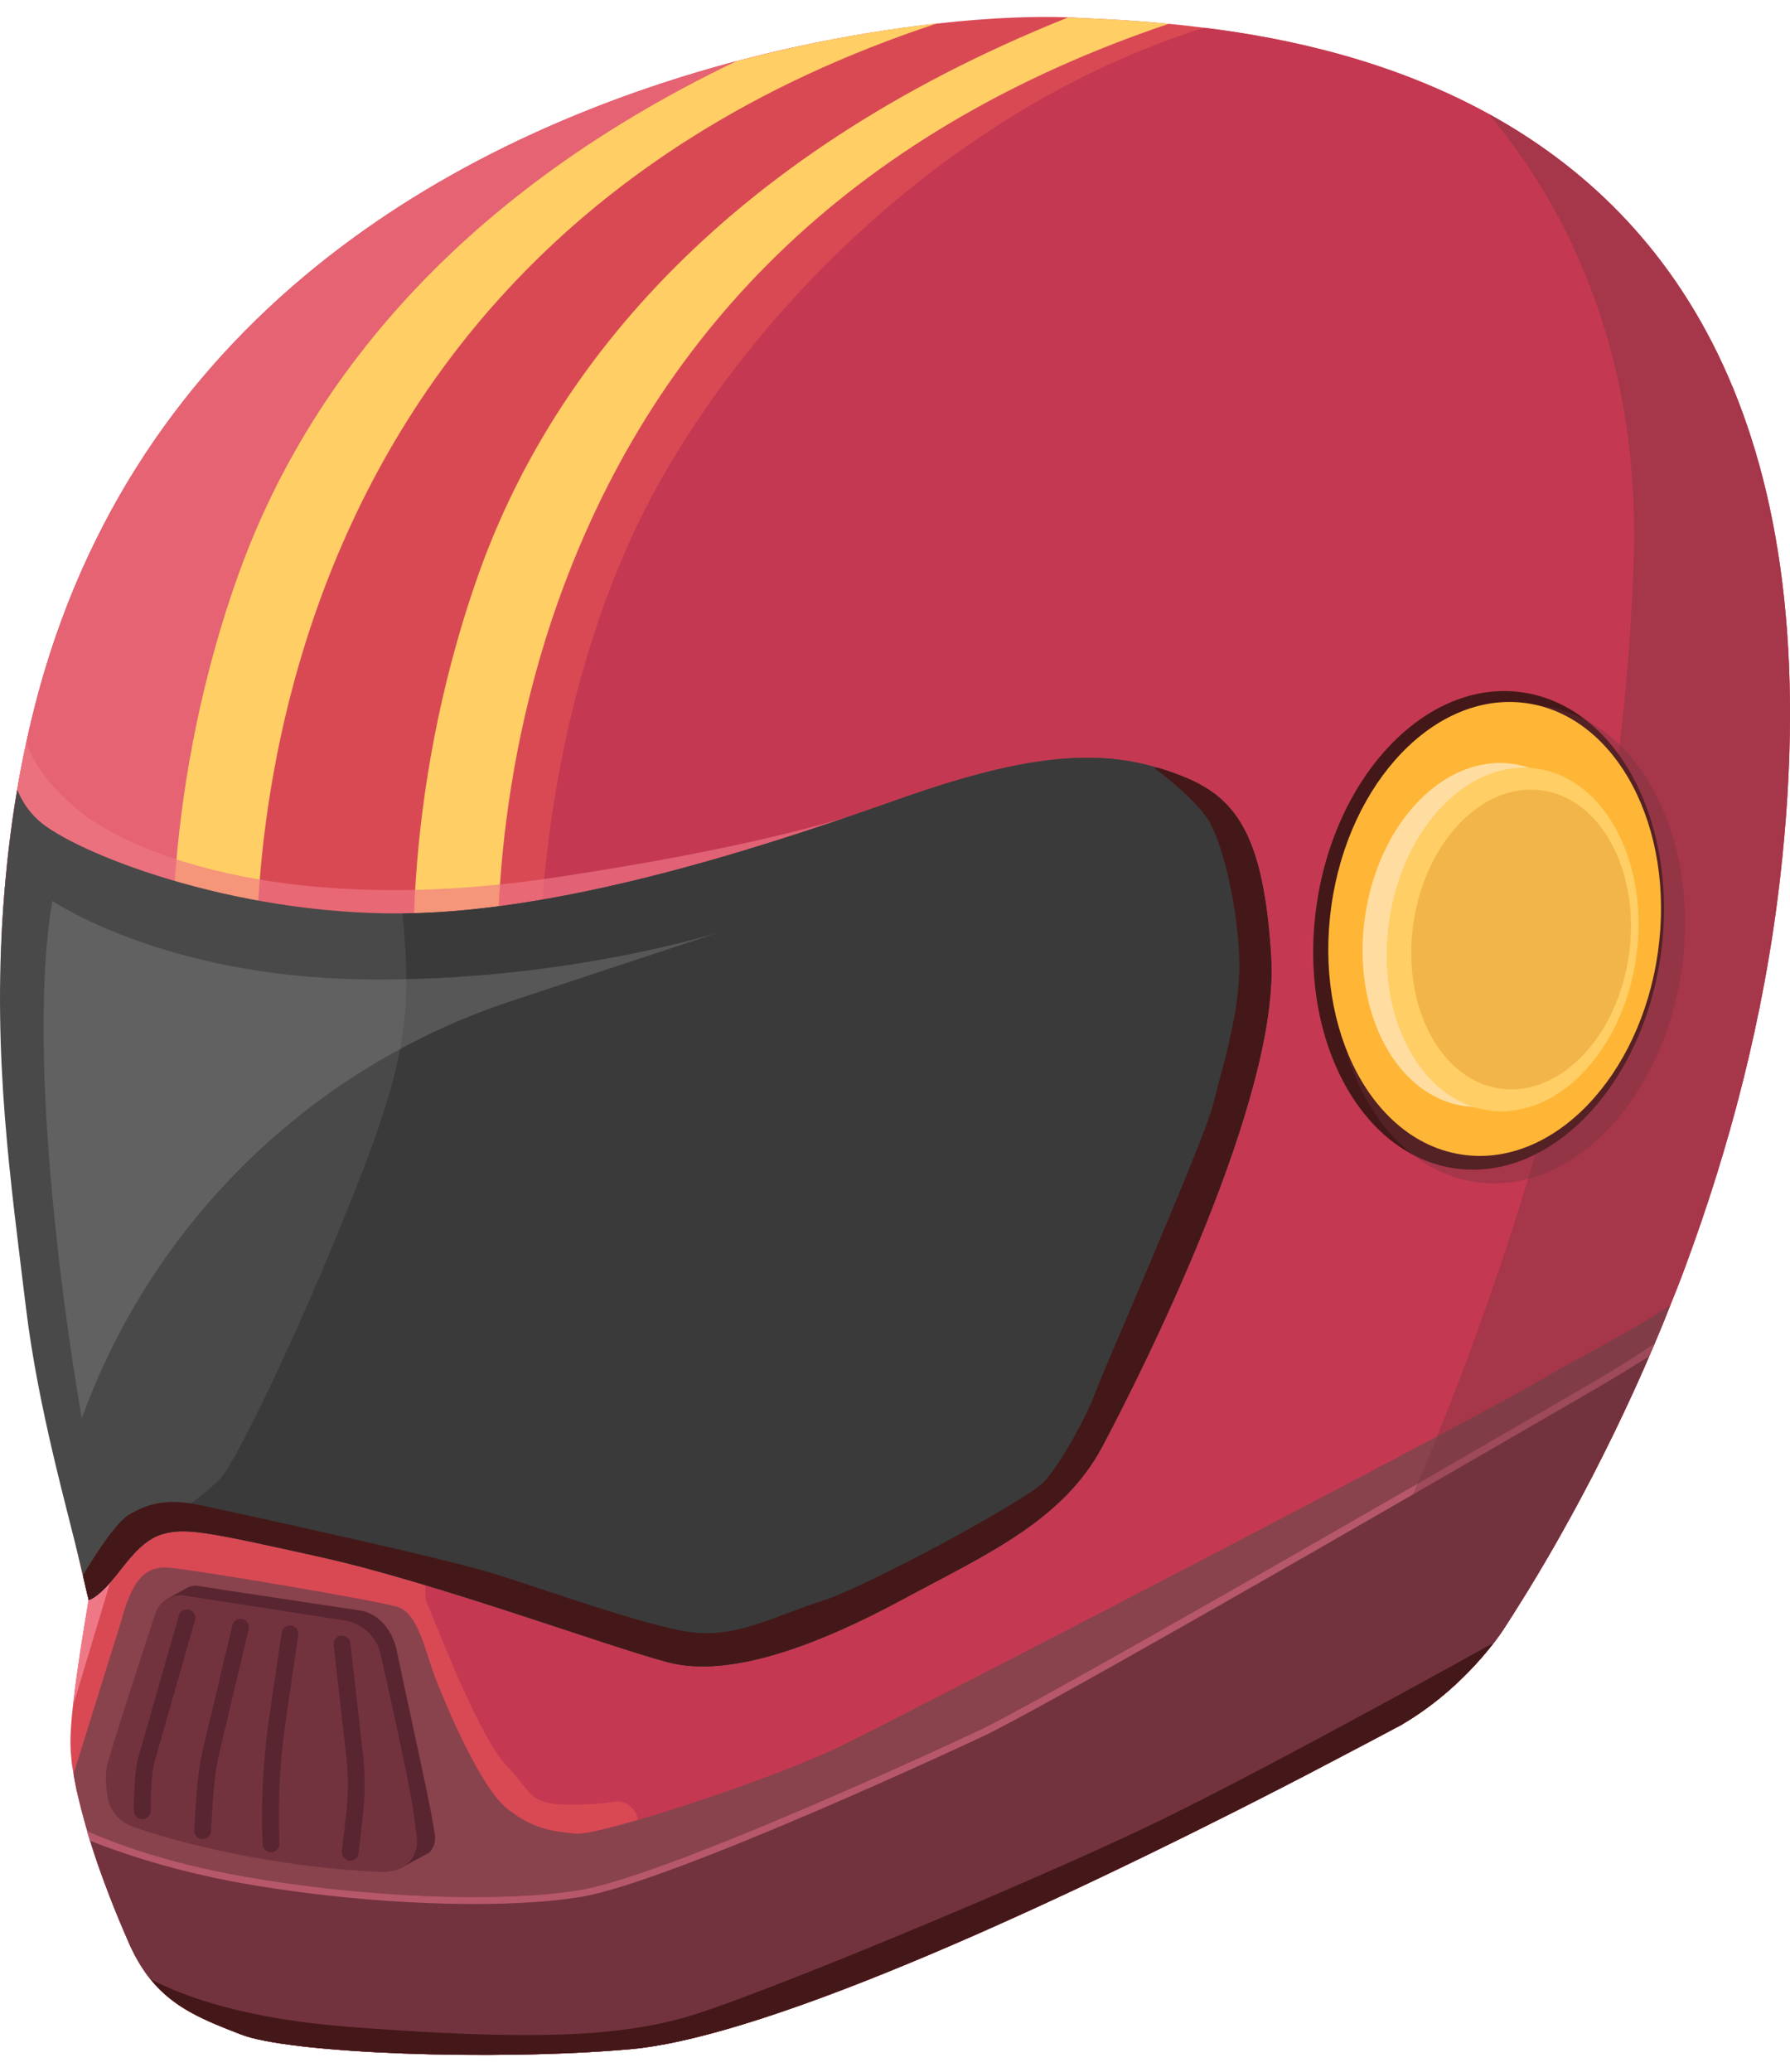 <svg width="70" height="81" viewBox="0 0 70 81" fill="none" xmlns="http://www.w3.org/2000/svg">
<path d="M69.615 34.313C68.975 39.889 67.579 44.987 65.95 49.402C65.747 49.961 65.538 50.496 65.317 51.031C65.12 51.535 64.917 52.04 64.708 52.525C62.623 57.456 60.361 61.293 58.836 63.636C58.811 63.667 58.793 63.698 58.774 63.734C58.743 63.765 58.719 63.814 58.682 63.869C58.252 64.478 56.942 66.163 54.87 67.392C54.852 67.405 54.839 67.417 54.821 67.423C53.517 68.118 51.722 69.065 49.631 70.141C42.474 73.799 31.867 78.848 25.902 79.936C25.447 80.022 25.023 80.078 24.63 80.115C19.323 80.582 11.311 80.281 9.424 79.537C7.53 78.799 6.048 78.221 5.058 76.001C4.825 75.46 4.554 74.833 4.295 74.162C4.234 73.99 4.166 73.819 4.099 73.64C4.031 73.468 3.976 73.29 3.908 73.111C3.841 72.939 3.785 72.761 3.723 72.576C3.447 71.759 3.213 70.928 3.035 70.16C2.998 70.006 2.967 69.871 2.943 69.724C2.887 69.453 2.845 69.189 2.807 68.93C2.795 68.838 2.789 68.74 2.783 68.654C2.77 68.574 2.77 68.5 2.764 68.433C2.752 68.236 2.752 68.045 2.758 67.867C2.77 67.541 2.801 67.147 2.85 66.717V66.704C2.899 66.274 2.961 65.801 3.029 65.321C3.164 64.374 3.324 63.378 3.465 62.548C3.256 61.699 3.035 60.734 2.814 59.67C2.322 57.334 1.823 54.505 1.442 51.345C1.018 47.816 0.274 44.065 0.084 40C0.053 39.422 0.034 38.837 0.034 38.248C0.034 37.35 0.059 36.427 0.126 35.493C0.237 33.937 0.409 32.406 0.673 30.869C0.778 30.242 0.895 29.621 1.036 28.994C1.036 28.988 1.036 28.988 1.036 28.988C1.171 28.361 1.325 27.733 1.491 27.107C5.623 11.87 18.407 5.155 28.798 2.388C28.798 2.388 28.81 2.388 28.817 2.388C29.591 2.185 30.36 2.001 31.104 1.835C33.108 1.398 34.984 1.103 36.644 0.919H36.662C38.803 0.679 40.567 0.63 41.772 0.679H41.816C42.849 0.729 44.183 0.784 45.708 0.931C46.151 0.975 46.611 1.023 47.085 1.085C50.437 1.497 54.464 2.395 58.208 4.449C65.464 8.426 71.625 16.739 69.615 34.313Z" fill="#D94954"/>
<path d="M58.208 4.448C54.463 2.394 50.436 1.496 47.085 1.084C36.417 4.448 28.313 13.37 24.863 20.65C21.26 28.262 21.162 36.373 21.162 36.373L23.891 61.451L16.69 61.582C16.69 61.582 16.55 62.427 16.704 62.696C16.858 62.965 18.664 67.846 19.817 69.037C20.97 70.228 20.548 70.651 23.045 70.536C23.39 70.52 23.712 70.486 24.012 70.439C24.475 70.368 24.899 70.713 24.95 71.178L25.903 79.937C31.867 78.849 42.474 73.801 49.632 70.142C51.722 69.066 53.518 68.119 54.821 67.424C54.84 67.418 54.852 67.406 54.87 67.393C56.943 66.164 58.252 64.479 58.682 63.87C58.72 63.815 58.744 63.766 58.775 63.735C58.793 63.698 58.812 63.668 58.836 63.637C60.361 61.294 62.624 57.457 64.708 52.526C64.918 52.04 65.12 51.536 65.317 51.032C65.538 50.497 65.748 49.962 65.95 49.403C67.58 44.988 68.976 39.89 69.615 34.313C71.624 16.739 65.463 8.426 58.208 4.448Z" fill="#C43951"/>
<path d="M4.633 58.748L4.535 61.109L2.85 66.705C2.899 66.274 2.96 65.801 3.028 65.321C3.164 64.374 3.324 63.378 3.465 62.548C3.256 61.699 3.035 60.734 2.813 59.67L4.633 58.748Z" fill="#EF7886"/>
<path d="M8.132 37.138C8.132 37.138 4.521 37.65 0.034 38.249C0.034 37.348 0.06 36.427 0.126 35.492C0.238 33.94 0.409 32.407 0.672 30.868C0.883 29.618 1.152 28.368 1.495 27.105C5.935 10.726 20.381 4.186 31.104 1.838C7.474 11.435 8.132 37.138 8.132 37.138Z" fill="#E56373"/>
<path d="M10.098 39.276L6.823 39.604C6.79 39.276 6.086 31.611 9.276 22.593C11.75 15.587 17.341 7.877 28.801 2.39C28.801 2.39 28.808 2.39 28.814 2.39C29.591 2.187 30.36 2.003 31.103 1.838C33.11 1.397 34.985 1.101 36.642 0.917C7.611 10.475 10.065 38.993 10.098 39.276Z" fill="#FFCE65"/>
<path d="M45.708 0.93C33.781 4.949 25.755 12.527 21.848 23.454C18.861 31.802 19.519 39.097 19.526 39.17L16.256 39.492C16.223 39.17 15.512 31.499 18.703 22.48C21.413 14.81 27.952 6.206 41.773 0.68H41.813C42.846 0.726 44.181 0.785 45.708 0.93Z" fill="#FFCE65"/>
<path opacity="0.66" d="M35.322 31.182L33.152 40.971L19.163 44.298C19.163 44.298 7.874 41.789 0.084 40C0.053 39.422 0.034 38.837 0.034 38.248C0.034 37.35 0.059 36.428 0.126 35.493C0.237 33.937 0.409 32.406 0.673 30.869C0.778 30.242 0.895 29.621 1.036 28.994C1.276 29.947 2.316 31.138 3.355 31.901C5.458 33.438 11.403 35.844 21.69 34.306C31.971 32.769 35.322 31.182 35.322 31.182Z" fill="#EF7886"/>
<path d="M43.129 56.511C41.569 59.471 38.523 60.787 35.32 62.516C32.116 64.247 28.577 65.641 26.11 64.983C23.643 64.326 16.986 61.859 12.539 60.872C8.105 59.885 7.276 59.72 6.375 59.97C5.474 60.213 4.895 61.201 4.316 61.859C3.743 62.516 3.467 62.549 3.467 62.549C3.395 62.253 3.323 61.938 3.25 61.615C3.25 61.602 3.244 61.595 3.244 61.582C2.625 58.944 1.5 55.141 1.007 51.063C0.428 46.261 -0.295 41.34 0.126 35.492C0.238 33.939 0.409 32.407 0.672 30.867C0.843 31.288 1.105 31.716 1.527 32.091C2.915 33.321 9.039 35.769 15.743 35.709H15.829C22.578 35.63 30.88 32.749 35.32 31.183C39.708 29.644 42.648 29.223 45.254 30.013C45.286 30.02 45.319 30.026 45.352 30.039C47.983 30.854 49.379 31.927 49.707 37.433C50.036 42.946 44.694 53.55 43.129 56.511Z" fill="#494949"/>
<path d="M43.129 56.511C41.57 59.471 38.524 60.787 35.32 62.516C32.116 64.247 28.578 65.641 26.11 64.983C23.643 64.326 16.986 61.859 12.54 60.872C8.105 59.885 7.277 59.72 6.376 59.97C5.474 60.213 4.895 61.201 4.317 61.859C3.744 62.516 3.468 62.549 3.468 62.549C3.396 62.253 3.323 61.938 3.251 61.615C5.303 60.325 8.145 58.437 8.705 57.694C9.363 56.819 11.56 52.378 13.81 46.728C15.928 41.393 16.099 39.63 15.744 35.709H15.83C22.579 35.63 30.881 32.749 35.322 31.183C39.709 29.644 42.65 29.223 45.255 30.013C45.288 30.02 45.321 30.026 45.354 30.039C47.985 30.854 49.38 31.927 49.708 37.433C50.036 42.946 44.694 53.55 43.129 56.511Z" fill="#3A3A3A"/>
<path d="M65.318 51.031C65.121 51.538 64.917 52.038 64.706 52.525C64.607 52.755 64.509 52.985 64.41 53.209C64.318 53.425 64.226 53.629 64.134 53.84C63.93 54.294 63.726 54.742 63.516 55.182C63.384 55.465 63.252 55.741 63.121 56.011C62.884 56.497 62.647 56.971 62.41 57.432C62.305 57.643 62.199 57.853 62.088 58.057C62.049 58.129 62.009 58.208 61.97 58.281C61.865 58.484 61.759 58.681 61.654 58.872C61.496 59.168 61.338 59.458 61.18 59.734C61.055 59.958 60.937 60.175 60.812 60.392C60.72 60.55 60.628 60.714 60.542 60.866C60.391 61.123 60.246 61.365 60.102 61.602C59.99 61.793 59.872 61.977 59.766 62.161C59.654 62.345 59.542 62.516 59.437 62.687C59.424 62.707 59.411 62.726 59.398 62.746C59.233 63.016 59.069 63.272 58.918 63.509C58.892 63.548 58.865 63.594 58.839 63.634C58.813 63.667 58.793 63.7 58.773 63.733C58.747 63.766 58.72 63.812 58.681 63.871C58.253 64.477 56.945 66.16 54.872 67.391C54.852 67.404 54.839 67.417 54.819 67.424C53.991 67.864 52.964 68.41 51.787 69.022C51.458 69.2 51.109 69.377 50.754 69.562C50.405 69.746 50.037 69.93 49.662 70.121C49.649 70.127 49.636 70.134 49.629 70.134V70.141C41.932 74.074 30.243 79.62 24.631 80.114C19.322 80.581 11.309 80.278 9.422 79.535C7.527 78.798 6.047 78.219 5.06 76.002C4.824 75.462 4.554 74.831 4.298 74.16C4.232 73.989 4.166 73.818 4.101 73.64C4.035 73.469 3.976 73.291 3.91 73.114C3.844 72.936 3.785 72.759 3.726 72.575C3.45 71.759 3.213 70.93 3.035 70.16C3.002 70.009 2.969 69.871 2.943 69.726C2.917 69.602 2.897 69.477 2.877 69.352L4.732 63.398C5.107 62.01 5.555 61.201 6.581 61.286C7.607 61.365 14.718 62.569 15.534 62.818C16.363 63.062 16.613 64.529 17.027 65.601C17.435 66.667 18.791 69.877 19.823 70.699C20.85 71.522 21.633 71.601 22.533 71.686C23.441 71.765 30.059 69.627 32.855 68.272C35.039 67.213 49.025 59.97 56.202 56.154C58.222 55.082 59.702 54.279 60.235 53.963C61.95 52.939 63.719 52.103 65.318 51.031Z" fill="#89434D"/>
<path d="M64.705 52.523C64.633 52.694 64.56 52.865 64.488 53.03C64.172 53.774 63.843 54.491 63.514 55.181C63.383 55.464 63.251 55.74 63.12 56.01C62.462 57.372 61.804 58.622 61.179 59.734C61.054 59.957 60.936 60.174 60.811 60.391C60.692 60.602 60.567 60.812 60.449 61.01C60.219 61.418 59.989 61.8 59.765 62.161C59.654 62.339 59.548 62.516 59.437 62.687C59.233 63.023 59.029 63.345 58.838 63.635C58.812 63.668 58.792 63.701 58.772 63.734C58.746 63.767 58.719 63.813 58.68 63.872C58.614 63.964 58.528 64.083 58.423 64.221H58.416C57.831 64.984 56.627 66.352 54.87 67.391C54.851 67.404 54.837 67.418 54.818 67.424C53.989 67.865 52.962 68.411 51.785 69.023C51.456 69.201 51.107 69.378 50.752 69.562C50.403 69.746 50.035 69.93 49.66 70.121C49.647 70.128 49.634 70.135 49.627 70.135V70.141C41.931 74.075 30.241 79.621 24.629 80.114C19.32 80.581 11.307 80.279 9.42 79.536C7.992 78.983 6.802 78.516 5.88 77.371C5.874 77.371 5.874 77.371 5.874 77.371C5.578 76.996 5.302 76.549 5.059 76.003C4.572 74.911 3.98 73.438 3.519 71.964C3.479 71.839 3.447 71.714 3.407 71.589C4.427 72.043 6.466 72.825 9.578 73.371C14.268 74.194 19.491 74.398 22.616 73.904C25.741 73.41 35.648 68.891 38.279 67.654C40.022 66.839 48.884 61.78 55.436 58.004C58.777 56.077 61.514 54.491 62.415 53.965C63.277 53.458 64.054 52.964 64.705 52.523Z" fill="#72333F"/>
<path d="M64.705 52.523C64.633 52.694 64.56 52.865 64.488 53.03C63.817 53.445 63.074 53.899 62.581 54.188C61.679 54.714 58.943 56.3 55.601 58.227C51.095 60.825 40.405 66.963 38.419 67.891C38.3 67.95 26.235 73.6 22.67 74.166C21.525 74.35 20.104 74.436 18.538 74.436C15.762 74.436 12.519 74.16 9.52 73.633C6.717 73.14 4.593 72.39 3.52 71.962C3.48 71.837 3.448 71.712 3.408 71.587C4.428 72.041 6.467 72.824 9.579 73.37C14.269 74.192 19.492 74.396 22.617 73.903C25.742 73.409 35.649 68.89 38.28 67.653C40.023 66.837 48.885 61.778 55.437 58.003C58.778 56.075 61.515 54.49 62.416 53.963C63.278 53.458 64.054 52.964 64.705 52.523Z" fill="#B7586A"/>
<path opacity="0.36" d="M69.614 34.315C68.976 39.887 67.581 44.985 65.949 49.399C65.745 49.958 65.534 50.498 65.317 51.031C65.12 51.538 64.916 52.037 64.706 52.524C64.607 52.754 64.509 52.985 64.41 53.208C64.318 53.425 64.226 53.629 64.134 53.84C63.93 54.294 63.726 54.741 63.515 55.181C63.383 55.464 63.252 55.74 63.12 56.01C62.883 56.497 62.647 56.971 62.41 57.431C62.304 57.642 62.199 57.852 62.088 58.056C62.048 58.128 62.009 58.207 61.969 58.28C61.864 58.484 61.759 58.681 61.654 58.872C61.496 59.168 61.338 59.458 61.18 59.734C61.055 59.958 60.937 60.174 60.812 60.391C60.72 60.549 60.628 60.713 60.542 60.865C60.509 60.918 60.476 60.964 60.45 61.01C60.332 61.214 60.213 61.411 60.101 61.602C59.989 61.793 59.871 61.977 59.765 62.161C59.654 62.345 59.542 62.516 59.437 62.687C59.423 62.707 59.41 62.726 59.397 62.746C59.233 63.016 59.069 63.272 58.917 63.509C58.891 63.548 58.865 63.594 58.839 63.634C58.812 63.667 58.792 63.7 58.773 63.733C58.746 63.765 58.72 63.811 58.681 63.87C58.253 64.476 56.944 66.16 54.872 67.39C54.852 67.403 54.839 67.416 54.819 67.423C53.99 67.864 52.964 68.41 51.786 69.022C51.457 69.199 51.109 69.376 50.754 69.561C50.405 69.745 50.037 69.929 49.662 70.12C49.649 70.127 49.642 70.133 49.629 70.14V70.133C51.734 66.2 53.688 62.153 55.438 58.003C55.694 57.391 55.951 56.772 56.2 56.154C60.562 45.352 63.47 33.88 63.884 22.005C64.193 13.355 60.904 7.645 58.208 4.447C65.462 8.429 71.627 16.737 69.614 34.315Z" fill="#72333F"/>
<path d="M64.948 37.315C64.228 42.455 60.63 46.2 56.911 45.68C53.192 45.159 50.761 40.571 51.48 35.43C52.199 30.29 55.797 26.544 59.516 27.065C63.235 27.585 65.666 32.174 64.948 37.315Z" fill="#441818"/>
<path opacity="0.36" d="M65.769 37.852C65.049 42.992 61.451 46.737 57.733 46.217C54.013 45.696 51.582 41.108 52.301 35.967C53.02 30.826 56.618 27.082 60.337 27.602C64.056 28.122 66.488 32.712 65.769 37.852Z" fill="#72333F"/>
<path d="M64.837 37.211C64.154 42.087 60.742 45.639 57.215 45.145C53.687 44.651 51.381 40.299 52.063 35.423C52.745 30.547 56.158 26.995 59.685 27.489C63.213 27.983 65.519 32.336 64.837 37.211Z" fill="#FFB636"/>
<path d="M63.054 37.23C62.538 40.924 59.952 43.616 57.279 43.242C54.606 42.867 52.858 39.57 53.375 35.875C53.892 32.18 56.477 29.489 59.15 29.863C61.823 30.237 63.572 33.535 63.054 37.23Z" fill="#FFDDA1"/>
<path d="M63.987 37.407C63.47 41.097 60.887 43.786 58.217 43.412C55.547 43.039 53.801 39.744 54.317 36.053C54.833 32.363 57.417 29.673 60.087 30.047C62.757 30.421 64.503 33.716 63.987 37.407Z" fill="#FFCE65"/>
<path d="M63.702 37.32C63.251 40.539 60.998 42.885 58.669 42.559C56.34 42.232 54.817 39.359 55.267 36.139C55.718 32.92 57.971 30.574 60.3 30.9C62.629 31.227 64.153 34.1 63.702 37.32Z" fill="#F2B549"/>
<path d="M43.129 56.51C41.57 59.471 38.524 60.787 35.32 62.516C32.116 64.246 28.578 65.641 26.11 64.983C23.643 64.325 16.986 61.858 12.54 60.872C8.105 59.885 7.277 59.72 6.376 59.97C5.474 60.213 4.895 61.201 4.317 61.858C3.744 62.516 3.468 62.549 3.468 62.549C3.396 62.24 3.317 61.917 3.244 61.582C3.58 61.023 4.488 59.549 5.047 59.214C5.744 58.806 6.487 58.556 7.842 58.845C9.204 59.135 17.098 60.858 19.026 61.437C20.96 62.009 25.322 63.614 27.085 63.818C28.854 64.029 30.335 63.16 32.144 62.588C33.953 62.009 40.163 58.64 40.821 57.936C41.478 57.239 42.505 55.351 42.834 54.444C43.163 53.542 47.109 44.536 47.439 43.182C47.768 41.82 48.505 39.603 48.465 37.59C48.426 35.571 47.847 33.11 47.314 32.163C46.781 31.216 45.137 30.025 45.137 30.025C45.137 30.025 45.176 30.018 45.255 30.012C45.288 30.019 45.321 30.025 45.354 30.038C47.985 30.854 49.381 31.926 49.709 37.432C50.036 42.946 44.694 53.55 43.129 56.51Z" fill="#441818"/>
<path d="M16.78 72.432L15.677 73.029L15.512 73.002L14.605 73.121C14.605 73.121 14.605 73.134 14.598 73.154C10.54 72.891 7.013 71.944 5.487 71.391C4.954 71.193 4.566 70.726 4.487 70.168C4.428 69.766 4.395 69.306 4.474 68.964C4.573 68.536 5.106 66.366 5.606 64.556C5.882 63.971 6.507 62.524 6.507 62.524L7.316 62.076C7.454 62.004 7.606 61.977 7.764 62.004C8.086 62.05 8.633 62.142 8.639 62.142L14.099 62.965C14.816 63.077 15.355 63.755 15.513 64.524C15.921 66.484 16.763 70.249 16.908 71.149C16.94 71.35 16.986 71.561 17.007 71.747C17.039 72.025 16.965 72.236 16.78 72.432Z" fill="#592531"/>
<path d="M7.217 62.38C6.716 62.301 6.234 62.595 6.076 63.077C5.522 64.763 4.31 68.474 4.184 69.043C4.111 69.374 4.141 69.821 4.198 70.213C4.277 70.761 4.651 71.216 5.171 71.405C6.762 71.983 10.607 73.007 14.929 73.182C15.806 73.217 16.436 72.607 16.29 71.742C16.26 71.563 16.235 71.374 16.217 71.181C16.137 70.294 15.316 66.581 14.886 64.674C14.73 63.984 14.17 63.462 13.47 63.353L7.217 62.38Z" fill="#72333F"/>
<path d="M5.562 71.119C5.381 71.119 5.233 70.972 5.233 70.79C5.233 70.638 5.238 69.293 5.406 68.714L6.994 63.155C7.044 62.98 7.227 62.877 7.4 62.93C7.575 62.979 7.676 63.162 7.626 63.336L6.038 68.897C5.917 69.312 5.892 70.404 5.892 70.79C5.891 70.972 5.744 71.119 5.562 71.119Z" fill="#592531"/>
<path d="M7.926 71.9C7.921 71.9 7.917 71.9 7.912 71.9C7.731 71.893 7.589 71.74 7.597 71.558C7.6 71.472 7.685 69.449 7.898 68.553L9.086 63.539C9.127 63.362 9.304 63.249 9.481 63.295C9.658 63.337 9.767 63.514 9.725 63.691L8.537 68.705C8.339 69.539 8.255 71.564 8.253 71.584C8.247 71.761 8.102 71.9 7.926 71.9Z" fill="#592531"/>
<path d="M10.599 72.414C10.424 72.414 10.278 72.276 10.27 72.1C10.201 70.455 10.287 68.796 10.525 67.169L11.014 63.828C11.04 63.649 11.206 63.529 11.387 63.55C11.567 63.577 11.691 63.744 11.665 63.924L11.176 67.264C10.944 68.851 10.86 70.469 10.927 72.071C10.935 72.253 10.794 72.406 10.613 72.415C10.607 72.414 10.603 72.414 10.599 72.414Z" fill="#592531"/>
<path d="M13.697 72.743C13.684 72.743 13.672 72.742 13.659 72.741C13.478 72.72 13.349 72.557 13.369 72.377L13.488 71.342C13.581 70.557 13.649 69.99 13.56 68.822L13.047 64.311C13.027 64.131 13.156 63.967 13.337 63.947C13.52 63.925 13.68 64.056 13.701 64.236L14.215 68.759C14.31 70.004 14.236 70.629 14.142 71.42L14.023 72.452C14.004 72.619 13.861 72.743 13.697 72.743Z" fill="#592531"/>
<path opacity="0.35" d="M3.198 55.447C3.198 55.447 0.841 42.345 2.046 35.219C2.046 35.219 6.377 38.179 14.217 38.289C22.056 38.398 28.196 36.425 28.196 36.425L19.987 39.139C12.188 41.717 6.002 47.727 3.198 55.447Z" fill="#8E8E8E"/>
<path d="M58.417 64.221C57.831 64.984 56.627 66.352 54.871 67.391C54.851 67.405 54.838 67.418 54.818 67.424C53.989 67.865 52.963 68.411 51.785 69.023C51.456 69.201 51.108 69.378 50.753 69.563C50.404 69.747 50.036 69.931 49.661 70.121C49.648 70.128 49.635 70.135 49.628 70.135V70.141C41.931 74.075 30.241 79.621 24.63 80.115C19.321 80.581 11.308 80.279 9.42 79.536C7.993 78.983 6.802 78.516 5.881 77.371C7.223 78.075 9.637 78.931 13.65 79.24C20.794 79.786 24.136 79.621 26.827 78.858C29.511 78.088 40.066 73.703 44.888 71.401C48.506 69.677 55.305 65.951 58.417 64.221Z" fill="#441818"/>
</svg>
